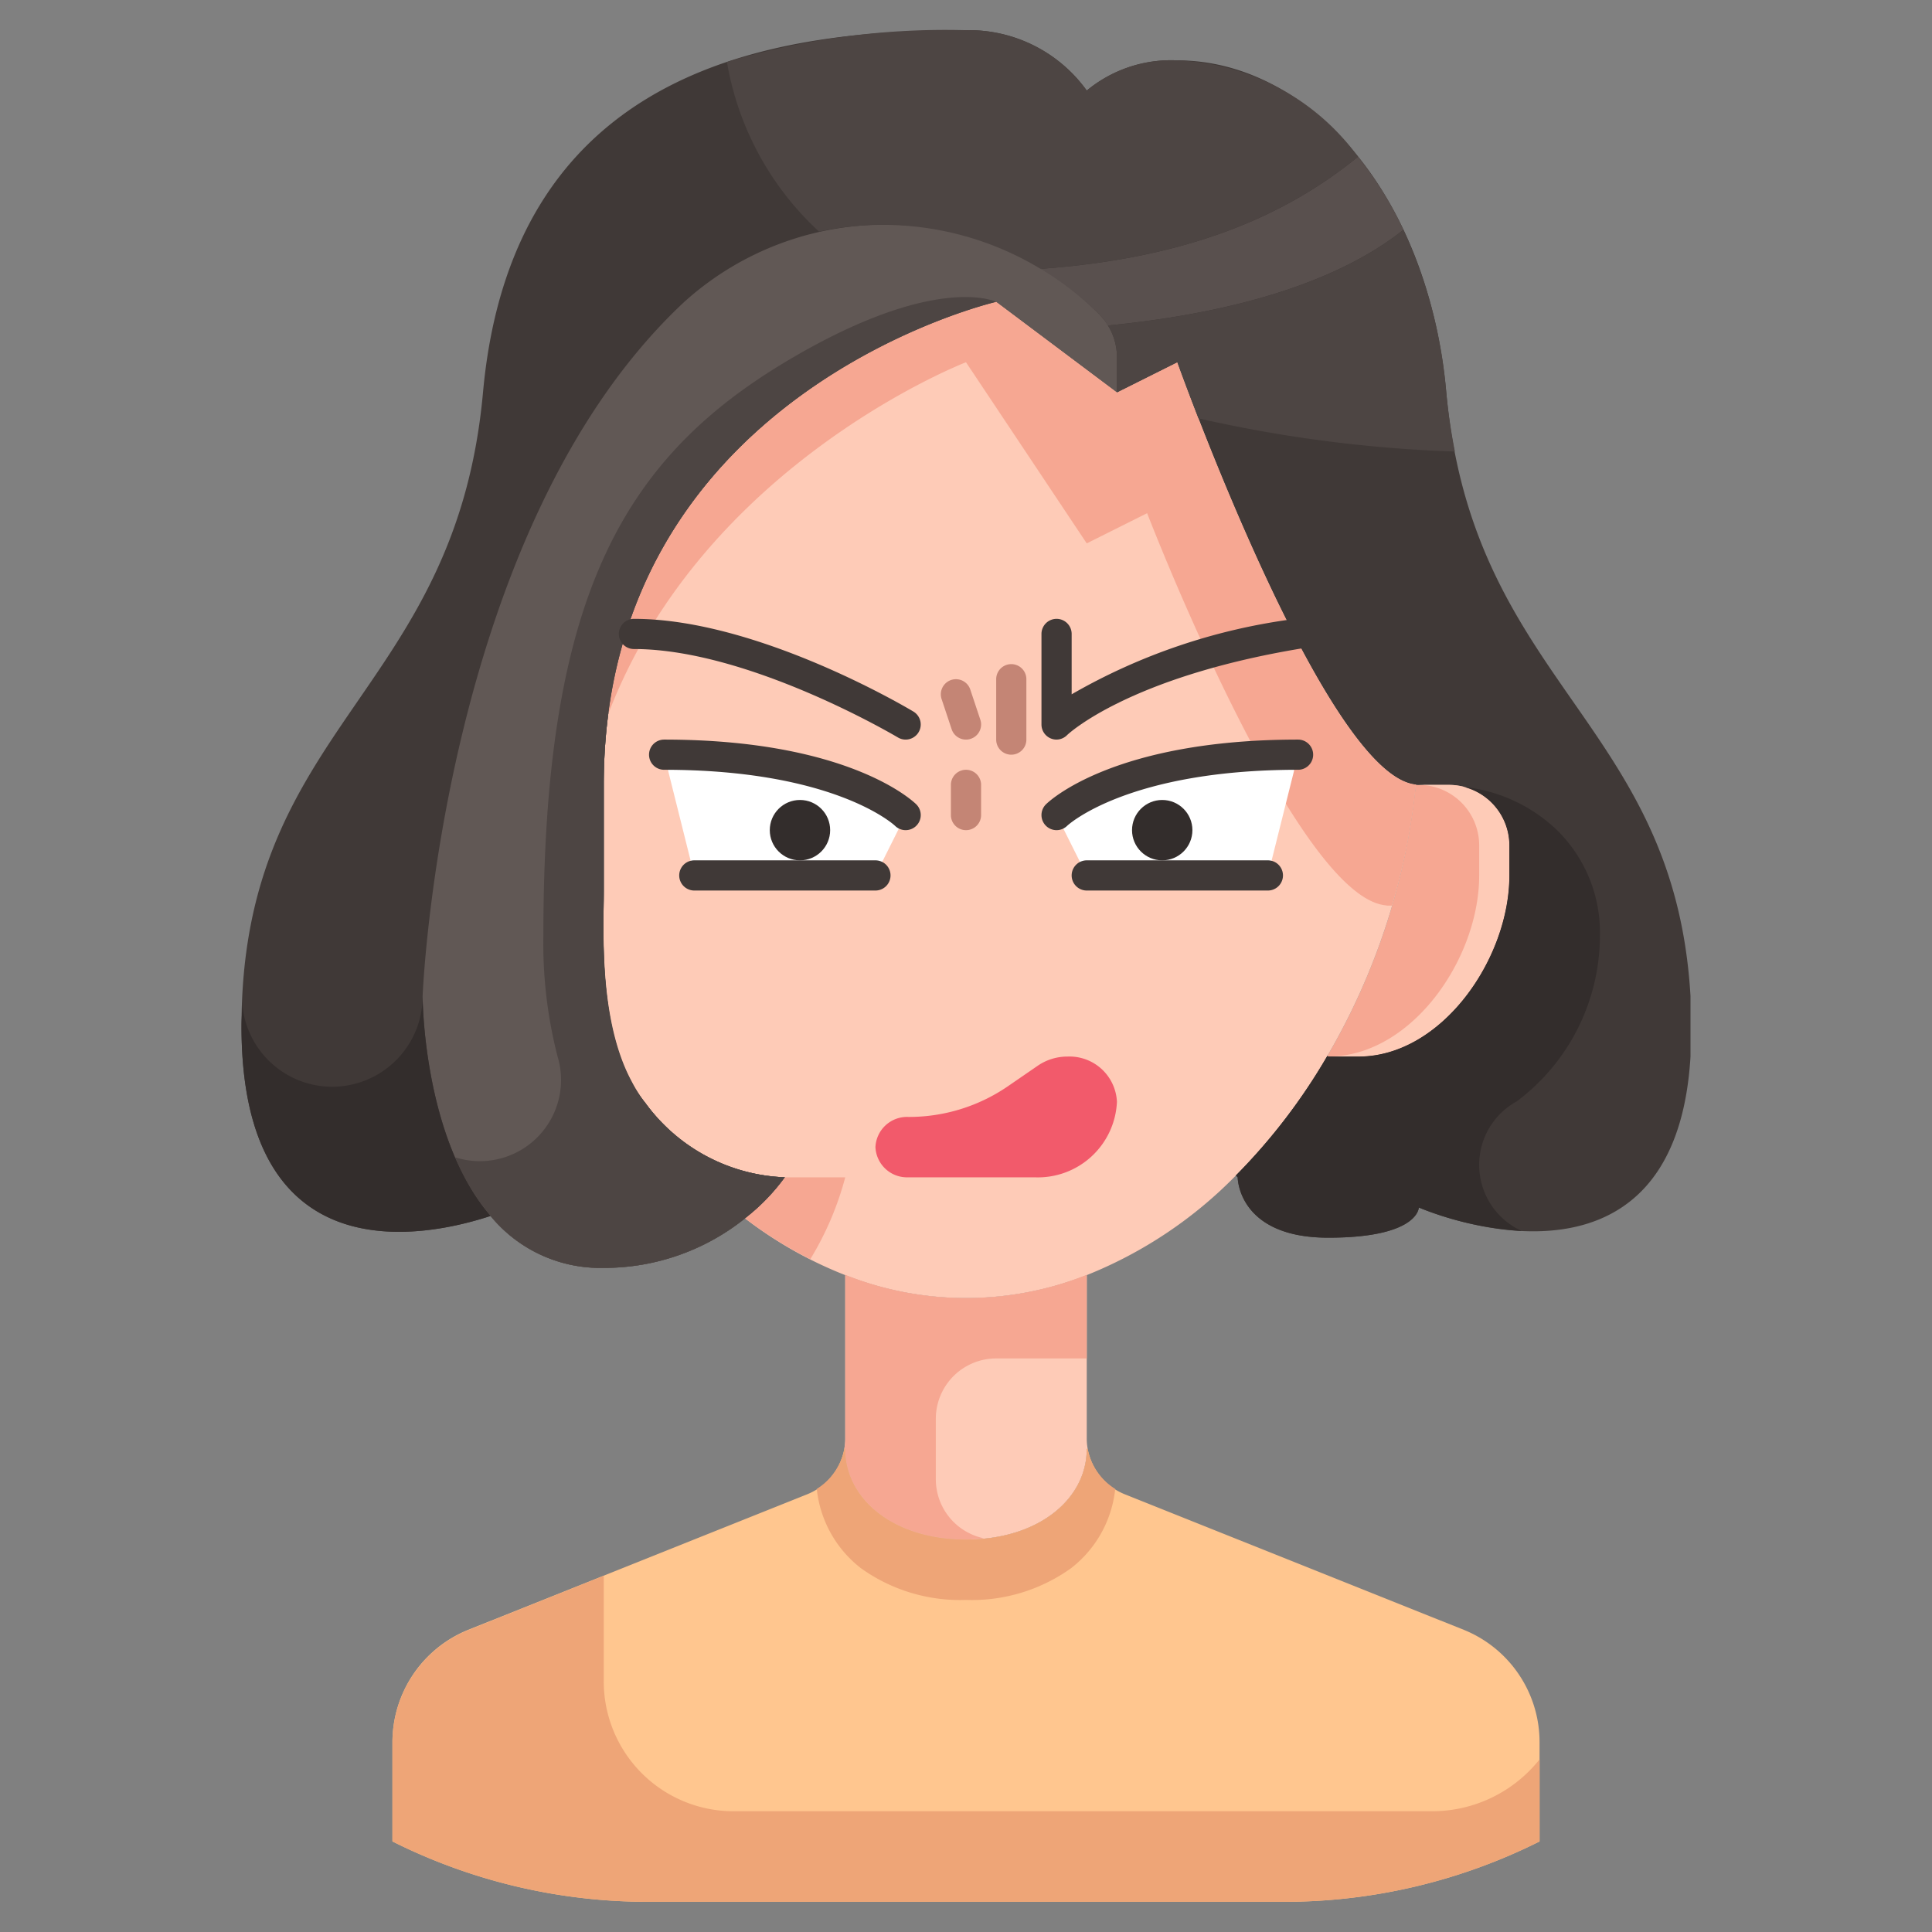 <svg height="512" viewBox="0 0 64 64" width="512" xmlns="http://www.w3.org/2000/svg"><rect x="0" y="0" width="64" height="64" fill="#808080" stroke="none"/><g id="_10-Angry" data-name="10-Angry"><path d="m37.26 49.5 11.23 4.49a4.015 4.015 0 0 1 2.51 3.72v3.29a18.874 18.874 0 0 1 -8.47 2h-21.06a18.874 18.874 0 0 1 -8.47-2v-3.29a4.015 4.015 0 0 1 2.51-3.72l11.23-4.49a2.013 2.013 0 0 0 1.23-1.51l.03.01c0 1.66 1.6 3 4 3s4-1.34 4-3l.03-.01a2.013 2.013 0 0 0 1.23 1.51z" fill="#ffc68f"/><path d="m36 47.65a1.87 1.87 0 0 0 .03.34l-.03.01c0 1.66-1.6 3-4 3s-4-1.34-4-3l-.03-.01a1.87 1.87 0 0 0 .03-.34v-5.41a10.906 10.906 0 0 0 8 0z" fill="#fecbb7"/><path d="m48 26a2.006 2.006 0 0 1 2 2v1c0 2.76-2.24 6-5 6h-1l-.03-.02a22.236 22.236 0 0 0 2.93-8.98v-.01a.34.34 0 0 0 .1.01z" fill="#f6a792"/><path d="m39 12-2 1-4-3s-13 3-13 16v3.55c0 1.45-.23 5.03 1.38 6.99a5.985 5.985 0 0 0 4.62 2.46 6.738 6.738 0 0 1 -1.32 1.36 13.548 13.548 0 0 0 3.32 1.88 10.906 10.906 0 0 0 8 0 14.387 14.387 0 0 0 4.94-3.3 19.588 19.588 0 0 0 3.03-3.96 22.236 22.236 0 0 0 2.93-8.98v-.01c-3.01-.3-7.9-13.99-7.9-13.99z" fill="#fecbb7"/><path d="m36 3a4.38 4.38 0 0 1 3-1c4.34 0 8.31 4.4 8.91 11 .88 9.67 7.56 10.88 8.09 20v2c-.52 8.72-9 5-9 5s0 1-3 1-3-2-3-2l-.06-.06a19.588 19.588 0 0 0 3.03-3.96l.03.02h1c2.76 0 5-3.24 5-6v-1a2.006 2.006 0 0 0 -2-2h-1a.34.34 0 0 1 -.1-.01c-3.01-.3-7.9-13.99-7.9-13.99l-2 1-4-3s-13 3-13 16v3.55c0 1.45-.23 5.03 1.38 6.99a5.985 5.985 0 0 0 4.62 2.46 6.738 6.738 0 0 1 -1.32 1.36 7.454 7.454 0 0 1 -4.68 1.64 4.7 4.7 0 0 1 -3.75-1.72c-2.16.71-8.25 1.99-8.25-6.28 0-10 7.09-10.99 8-21 1-11 10-12 16-12a4.808 4.808 0 0 1 4 2z" fill="#403937"/><path d="m36.414 10.414a9.935 9.935 0 0 0 -13.746-.414c-8.068 7.532-8.668 23-8.668 23s0 4.67 2.25 7.28a4.7 4.7 0 0 0 3.75 1.72 7.454 7.454 0 0 0 4.68-1.64 6.738 6.738 0 0 0 1.32-1.36 5.985 5.985 0 0 1 -4.62-2.46c-1.61-1.96-1.38-5.54-1.38-6.99v-3.55c0-13 13-16 13-16l4 3v-1.172a2 2 0 0 0 -.586-1.414z" fill="#615855"/><path d="m48 26h-1a2.006 2.006 0 0 1 2 2v1c0 2.76-2.24 6-5 6h1c2.76 0 5-3.24 5-6v-1a2.006 2.006 0 0 0 -2-2z" fill="#fecbb7"/><path d="m31 49v-2a2 2 0 0 1 2-2h3v-2.77a10.775 10.775 0 0 1 -8 0v5.42a1.87 1.87 0 0 1 -.03.34l.03.01c0 1.66 1.6 3 4 3a5.931 5.931 0 0 0 .593-.042 2 2 0 0 1 -1.593-1.958z" fill="#f6a792"/><path d="m26 39a6.738 6.738 0 0 1 -1.32 1.36 14.115 14.115 0 0 0 2.161 1.354 10.212 10.212 0 0 0 1.159-2.714z" fill="#f6a792"/><path d="m46.9 25.99c-3.01-.3-7.9-13.99-7.9-13.99l-2 1-4-3s-11.4 2.633-12.849 13.648c3.177-8.309 11.849-11.648 11.849-11.648l4 6 2-1s4.89 12.69 7.9 12.99a.34.34 0 0 0 .1.01h.111a21.681 21.681 0 0 0 .789-4z" fill="#f6a792"/><path d="m36.414 10.414a1.973 1.973 0 0 1 .284.369c4.58-.451 7.8-1.585 9.792-3.171a12.1 12.1 0 0 0 -1.505-2.42c-2.423 1.979-5.666 3.366-10.515 3.714a10.156 10.156 0 0 1 1.944 1.508z" fill="#59504e"/><path d="m34.47 8.906c4.849-.348 8.092-1.735 10.515-3.714a7.784 7.784 0 0 0 -5.985-3.192 4.38 4.38 0 0 0 -3 1 4.808 4.808 0 0 0 -4-2 25.172 25.172 0 0 0 -7.919 1.053 9.9 9.9 0 0 0 3.051 5.619 10.1 10.1 0 0 1 7.338 1.234z" fill="#4d4543"/><path d="m47.91 13a15.972 15.972 0 0 0 -1.42-5.388c-1.99 1.588-5.212 2.72-9.79 3.171a1.99 1.99 0 0 1 .3 1.045v1.172l2-1s.263.734.7 1.858a45.026 45.026 0 0 0 8.495 1.1 19.514 19.514 0 0 1 -.285-1.958z" fill="#4d4543"/><path d="m49 38.591a2.394 2.394 0 0 1 1.245-2.107 6.877 6.877 0 0 0 2.755-5.484 4.76 4.76 0 0 0 -1.408-3.488 5.273 5.273 0 0 0 -3.11-1.446 2 2 0 0 1 1.518 1.934v1c0 2.76-2.24 6-5 6h-1l-.03-.02a19.588 19.588 0 0 1 -3.03 3.96l.06.06s0 2 3 2 3-1 3-1a10.839 10.839 0 0 0 3.411.778 2.4 2.4 0 0 1 -1.411-2.187z" fill="#332d2c"/><path d="m21.38 36.54a4.415 4.415 0 0 1 -.41-.632c-.085-.157-.166-.316-.238-.481-.876-2-.732-4.67-.732-5.877v-3.55c0-13 13-16 13-16s-2-1-7 2c-5.491 3.294-8 8-8 19a15.019 15.019 0 0 0 .467 3.987 2.689 2.689 0 0 1 -3.157 3.413c-.076-.018-.153-.038-.231-.058a7.49 7.49 0 0 0 1.171 1.938 4.7 4.7 0 0 0 3.75 1.72 7.454 7.454 0 0 0 4.68-1.64 6.738 6.738 0 0 0 1.32-1.36 5.985 5.985 0 0 1 -4.62-2.46z" fill="#4d4543"/><path d="m11 36a2.991 2.991 0 0 1 -2.969-2.691c-.008.233-.031.447-.031.691 0 8.27 6.09 6.99 8.25 6.28-2.25-2.61-2.25-7.28-2.25-7.28a3 3 0 0 1 -3 3z" fill="#332d2c"/><path d="m28.521 51.95a5.643 5.643 0 0 0 3.479 1.05 5.643 5.643 0 0 0 3.479-1.05 3.825 3.825 0 0 0 1.464-2.627 2.006 2.006 0 0 1 -.913-1.333l-.03.01c0 1.66-1.6 3-4 3s-4-1.34-4-3l-.03-.01a2.006 2.006 0 0 1 -.913 1.333 3.825 3.825 0 0 0 1.464 2.627z" fill="#eea577"/><path d="m48.545 59.864a4.59 4.59 0 0 1 -1.107.136h-23.138a4.3 4.3 0 0 1 -4.3-4.3v-3.5l-4.49 1.8a4.015 4.015 0 0 0 -2.51 3.71v3.29a18.874 18.874 0 0 0 8.47 2h21.06a18.874 18.874 0 0 0 8.47-2v-2.718a4.551 4.551 0 0 1 -2.455 1.582z" fill="#eea577"/><path d="m43 25-1 4h-6l-1-2s2-2 8-2" fill="#fff"/><path d="m22 25 1 4h6l1-2s-2-2-8-2" fill="#fff"/><path d="m35 24.5a.5.5 0 0 1 -.5-.5v-3a.5.5 0 0 1 1 0v2a19.888 19.888 0 0 1 7.418-2.5.5.5 0 1 1 .164.986c-5.722.954-7.711 2.843-7.73 2.862a.5.5 0 0 1 -.352.152z" fill="#403937"/><path d="m30 24.5a.5.5 0 0 1 -.256-.071c-.05-.029-4.932-2.929-8.744-2.929a.5.5 0 0 1 0-1c4.092 0 9.048 2.946 9.257 3.071a.5.5 0 0 1 -.257.929z" fill="#403937"/><path d="m32 24.5a.5.5 0 0 1 -.475-.342l-.333-1a.5.5 0 0 1 .95-.316l.333 1a.5.5 0 0 1 -.317.632.484.484 0 0 1 -.158.026z" fill="#c48575"/><g fill="#403937"><path d="m35 27.5a.5.5 0 0 1 -.355-.852c.089-.089 2.218-2.148 8.355-2.148a.5.5 0 0 1 0 1c-5.663 0-7.63 1.838-7.649 1.856a.5.5 0 0 1 -.351.144z"/><path d="m42 29.5h-6a.5.5 0 0 1 0-1h6a.5.5 0 0 1 0 1z"/><path d="m30 27.5a.5.5 0 0 1 -.351-.144c-.029-.028-2-1.856-7.649-1.856a.5.5 0 0 1 0-1c6.137 0 8.266 2.059 8.354 2.146a.5.5 0 0 1 -.354.854z"/><path d="m29 29.5h-6a.5.5 0 0 1 0-1h6a.5.5 0 0 1 0 1z"/></g><path d="m29 38a1.048 1.048 0 0 1 1.091-1 5.793 5.793 0 0 0 3.273-1l1.018-.7a1.735 1.735 0 0 1 .982-.3 1.573 1.573 0 0 1 1.636 1.5 2.621 2.621 0 0 1 -2.727 2.5h-4.182a1.048 1.048 0 0 1 -1.091-1z" fill="#f25a6b"/><path d="m32 27.5a.5.5 0 0 1 -.5-.5v-1a.5.5 0 0 1 1 0v1a.5.5 0 0 1 -.5.5z" fill="#c48575"/><path d="m33.5 25a.5.5 0 0 1 -.5-.5v-2a.5.5 0 0 1 1 0v2a.5.5 0 0 1 -.5.5z" fill="#c48575"/><circle cx="38.5" cy="27.5" fill="#332d2c" r="1"/><circle cx="26.5" cy="27.5" fill="#332d2c" r="1"/></g></svg>